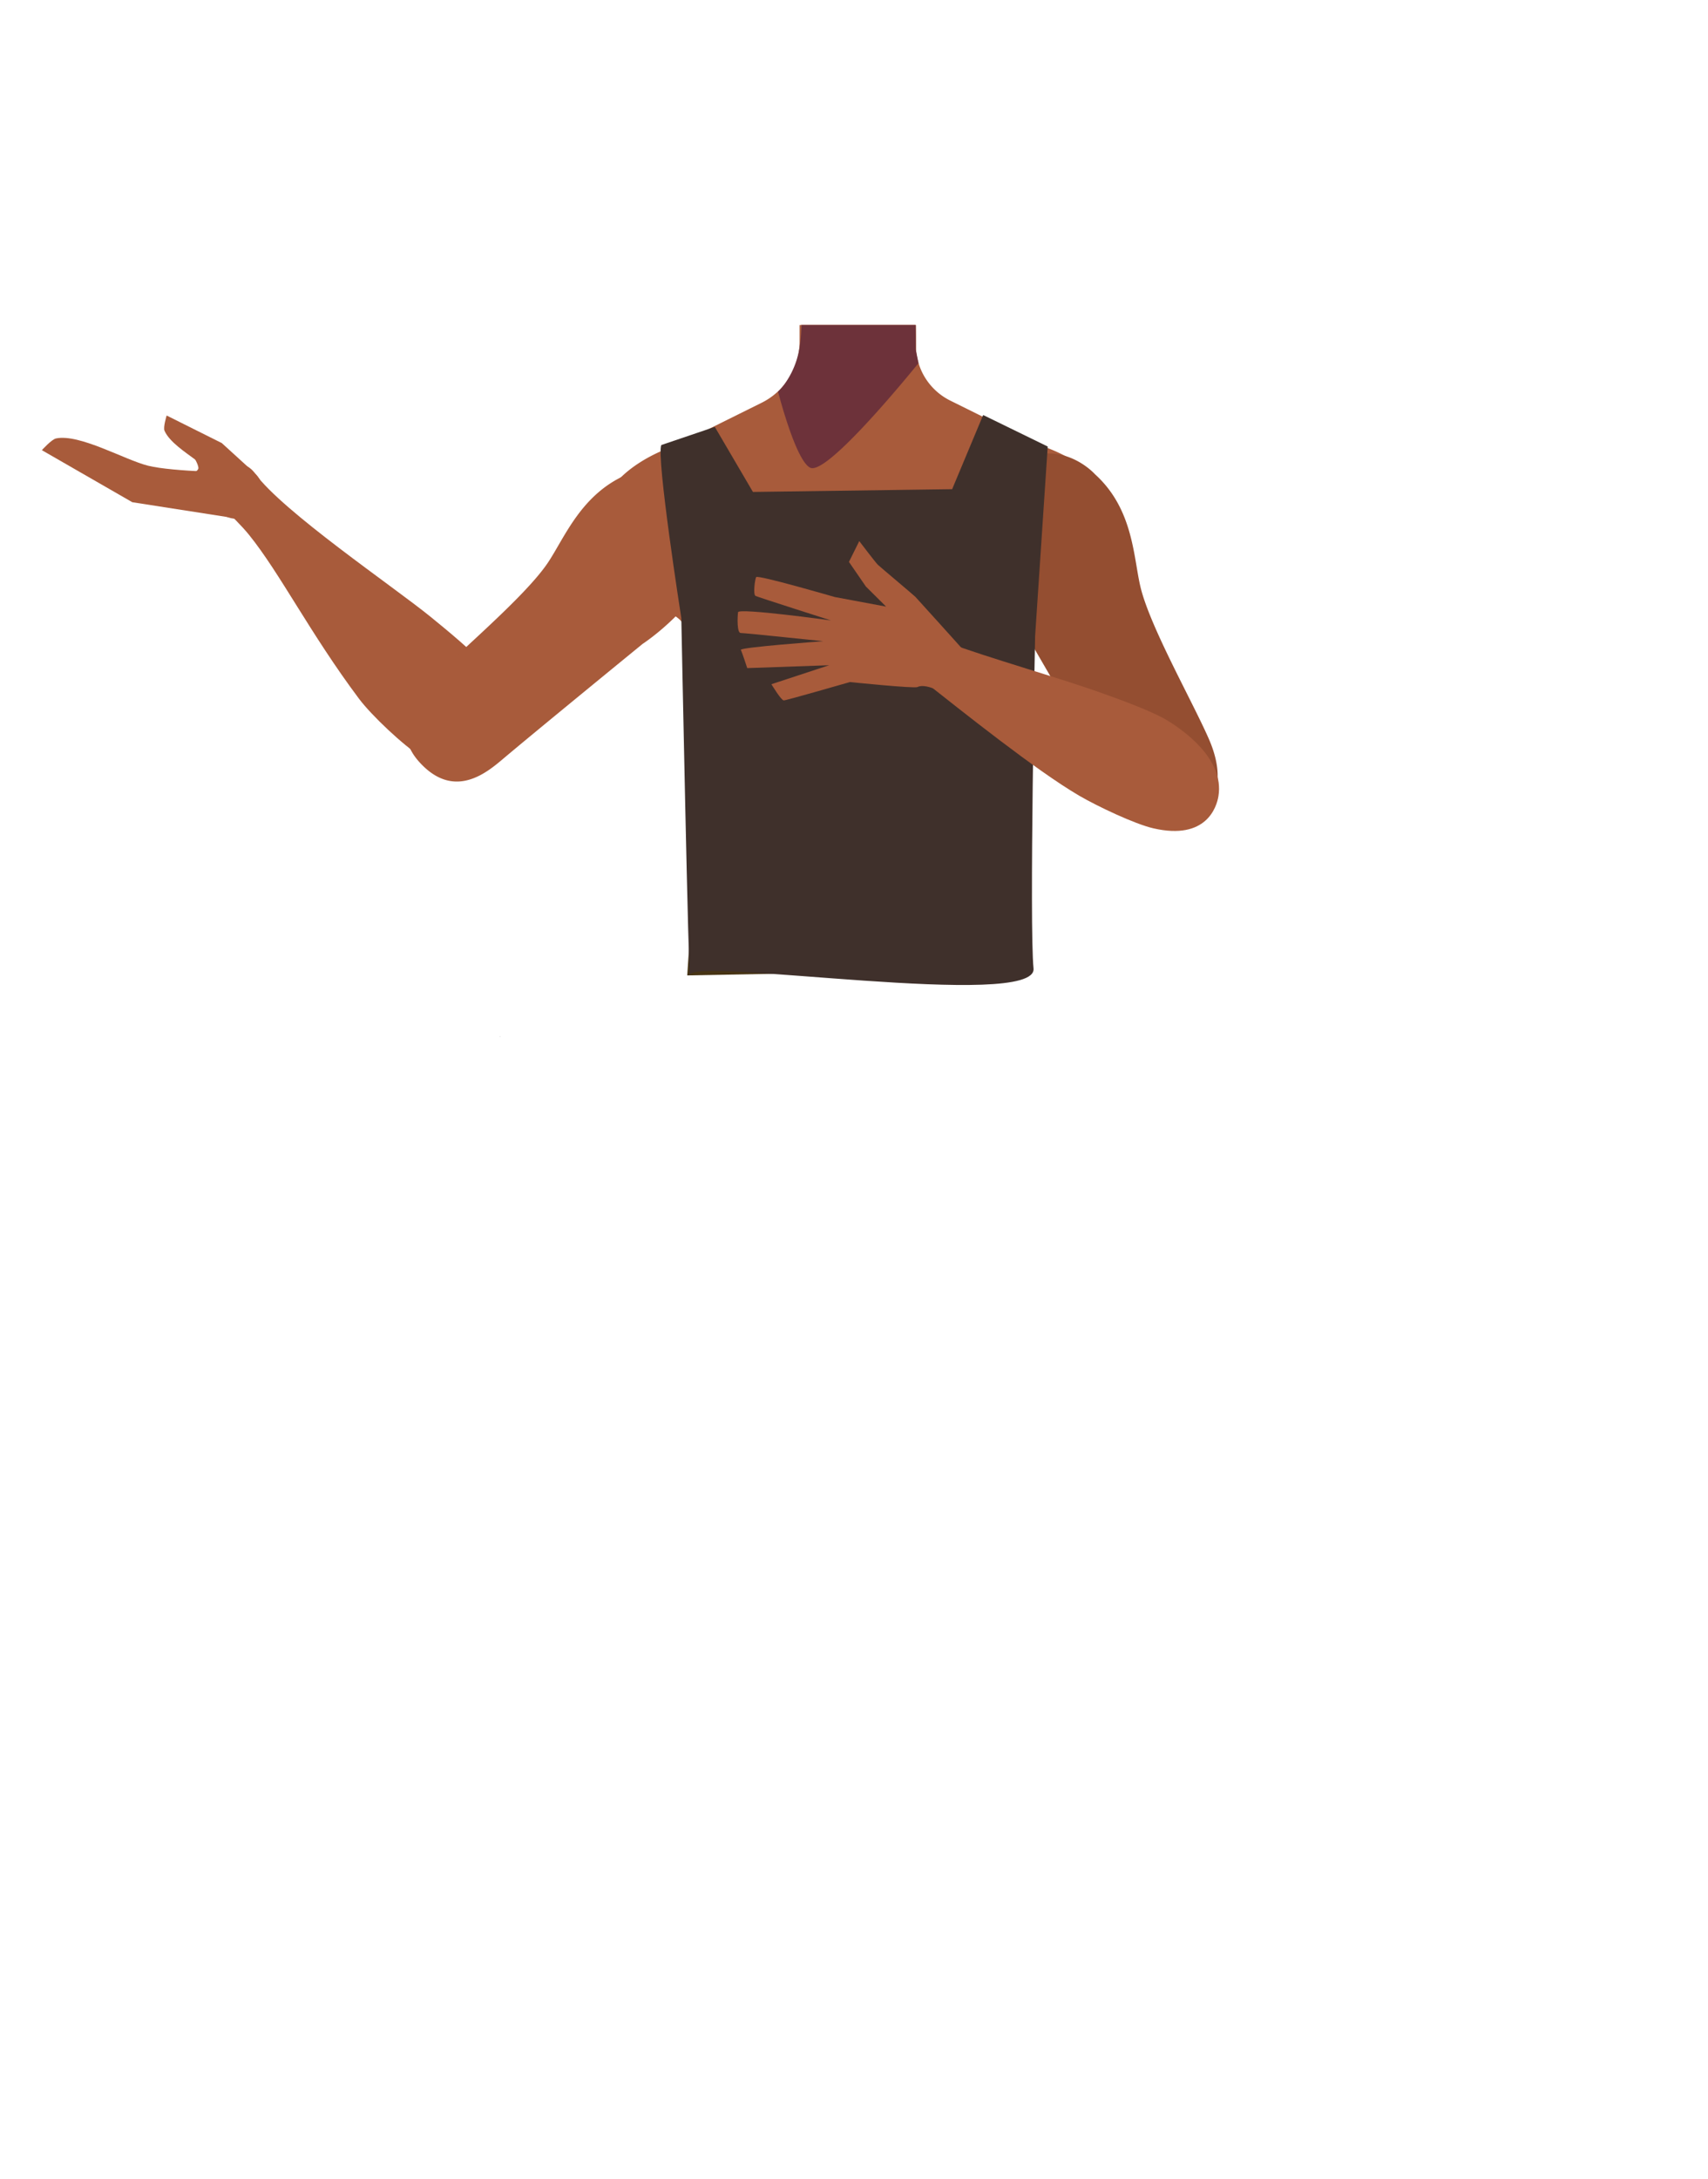 <svg xmlns="http://www.w3.org/2000/svg" viewBox="0 0 788 1005"><defs><style>.cls-1{fill:#a85b3b;}.cls-2{fill:#6d323a;}.cls-3{fill:#944e31;}.cls-4{fill:none;}.cls-5{fill:#473415;}.cls-6{fill:#3f302b;}</style></defs><g id="Calque_7" data-name="Calque 7"><path class="cls-1" d="M117.57,218.21l-15.25-13.89-25.43-12.7s-1.69,5.38-1,7c2.19,5.09,9.59,9.91,14,13.21.59.44,1.87,3.56,1.62,4.26-1,2.84-7.38,2.23-7.38,2.23l18.88,8.23Z"/><path class="cls-1" d="M110.93,217.94l-5,20.66-44.89-7-41.72-24s4.48-5,6.56-5.42c10.87-2.22,31.71,9.92,42.45,12.59C79.92,217.66,110.93,217.94,110.93,217.94Z"/><ellipse class="cls-1" cx="109.28" cy="227.1" rx="12.15" ry="12.1" transform="translate(-138.98 183.73) rotate(-54.39)"/><path class="cls-1" d="M515.63,243c-.6,38.39-26.2,33.17-36.86,42.29-12.58,10.77-8.27,50-17.18,64-2.45,3.84-11.36,10.1-15.8,9.08-12.51-2.87-24-30.73-34.77-37.73-6.33-4.12-23.57-3.62-30.19,0-11.25,6.16-22.27,34.86-34.77,37.73-4.44,1-13.35-5.24-15.8-9.08-8.91-14-4.6-53.24-17.19-64-10.65-9.12-36.25-3.9-36.86-42.29-.41-26.59,35-37.34,35-37.34l40.15-19.91a31.4,31.4,0,0,0,7.1-4.82,29.11,29.11,0,0,0,2.29-2.29l.63-.71.05-.06a31.55,31.55,0,0,0,7.22-16.43,30.71,30.71,0,0,0,.25-4.19l0-2.84,0-4.51h53.63l.06,5,0,1.5,0,3.21c0,.33,0,.67,0,1v0c0,.65.09,1.3.16,1.95a29.38,29.38,0,0,0,.93,4.57,28.5,28.5,0,0,0,14.7,17.59l40.53,20.1a27.41,27.41,0,0,0,3.16,1.33C488.77,208.53,516,219.66,515.63,243Z"/><path class="cls-1" d="M423.27,198.18l-27.5,32.5L381,213l-12.39-14.81.72-41.56,0-2.21.08-4.51h53v.23l.08,4.66v0l0,1.56.07,4.21v0l0,1.28.12,6.79Z"/><path class="cls-2" d="M423.77,167.43l-1,1.25C417.6,175,393.93,203.72,381,213c-3.2,2.29-5.74,3.39-7.2,2.69-6.76-3.26-14.84-35.1-14.84-35.1l.08-.07a21,21,0,0,0,1.73-1.87q.48-.57,1.05-1.32l.06-.08a39.39,39.39,0,0,0,6.66-15.16c0-.21.09-.42.13-.64.26-1.37.48-3,.66-4.82.07-.71.13-1.45.19-2.21.11-1.42.2-2.94.28-4.51h52.67v.23l0,4.28,0,6.72.15.76.14.67.93,4.57Z"/><path class="cls-3" d="M454.18,236.83c-1.24,27.66,17.9,53.47,17.9,53.47s31.33,53.81,41.49,71.91c4.79,8.53,14.47,26.48,36.08,15.13h0c17.82-9.36,11.79-28.12,8-36.72-7.68-17.5-26.93-51.33-31.42-69.69-3.34-13.68-3.17-36.06-21.05-52.23,0,0-13.18-14.84-31.9-7.64l-.74.28a28.68,28.68,0,0,0-18.37,25.49Z"/><path class="cls-4" d="M434.13,390.66c16.16,5.22,23.2,9.62,27.05,16.56,3.11,5.61,6,18.48,6.27,24.9.54,15.06-7.77,52.94-21.93,65.58-14.4,12.85-84.8,12.85-99.2,0-14.16-12.64-22.47-50.52-21.93-65.58.23-6.42,3.16-19.29,6.27-24.9,3.85-6.94,10.89-11.34,27-16.56,18.49-6,37.29-5,37.29-5S415.64,384.68,434.13,390.66Z"/><path class="cls-1" d="M232.65,347.7c11-14.12-2.85-33.32-8.24-40s-19.11-17.83-25.84-23.32c-17.24-14-68.24-48.52-81-66.14-8.93-12.32-23,8.42-23,8.42s13.64,11.68,20.4,20.08c14.23,17.65,28.11,45.34,50.58,75.38,5.91,7.9,20.55,21.64,28.77,26.87C217.31,363.61,229.47,351.8,232.65,347.7Z"/><path class="cls-1" d="M332,253.16c-8.55,26.33-35.53,43.78-35.53,43.78s-48.22,39.39-64.09,52.77c-7.48,6.31-22.84,19.73-39.1,1.51h0c-13.4-15-1.17-30.47,5.39-37.2,13.34-13.68,43.24-38.61,53.89-54.22,7.93-11.64,15.62-32.66,38-41.52,0,0,17.55-9.27,32.55,4l.6.52A28.7,28.7,0,0,1,332,253.16Z"/><polygon points="230.58 478.07 230.68 478.03 230.58 477.98 230.58 478.07"/><polygon points="230.68 478.03 230.78 478.07 230.78 477.98 230.68 478.03"/><polygon points="230.58 478.07 230.68 478.03 230.58 477.98 230.58 478.07"/><polygon points="230.68 478.03 230.78 478.07 230.78 477.98 230.68 478.03"/><polygon class="cls-5" points="317.06 449.82 318.56 427.32 473.56 427.32 475.56 446.82 317.06 449.82"/><path class="cls-6" d="M305.13,205.22c-2.54,4.84,9.2,79.84,9.2,79.84s3.43,173,4,164.53,160.5,16.5,158.5-3,.73-153.29.73-153.29l5.81-87.38-29.78-14.53s-14.31,34.2-14.31,34.2l-91.91,1.27-17.59-30Z"/><path class="cls-1" d="M562.14,367.13c2.8-17.2-16.24-30.35-23.35-34.75s-22.69-10-30.35-12.72c-19.62-7.06-52.9-16.4-72-23.57-12.59-4.71-19.17-7.55-22.53-.38-3,6.53,7.95,15,12.23,18.34C443.73,327.88,477.92,355.29,498,367c8.24,4.79,25.44,13,34.18,15C556.6,387.59,561.33,372.13,562.14,367.13Z"/><path class="cls-1" d="M454.12,304.48l-10.5-5.66s-20.43-22.71-21.33-23.61S406.08,261.48,405,260.44s-8.57-10.91-8.57-10.91l-4.76,9.6,7.82,11.36,9.31,9.25-23.68-4.42s-35.67-10.38-36.27-9.18-1.47,8.09-.27,8.68,34.78,11.29,34.78,11.29-42.55-5.87-42.85-3.78-.57,9.59,1.23,9.58,38.05,3.79,38.05,3.79-38.61,2.81-38,4,2.95,8.4,2.95,8.4l37.79-1.33-26.64,8.76s4.52,7.47,5.71,7.47,30.53-8.47,30.53-8.47,29.64,3.06,31.16,2.3c4.39-2.2,14.39,4.16,14.39,4.16Z"/></g></svg>